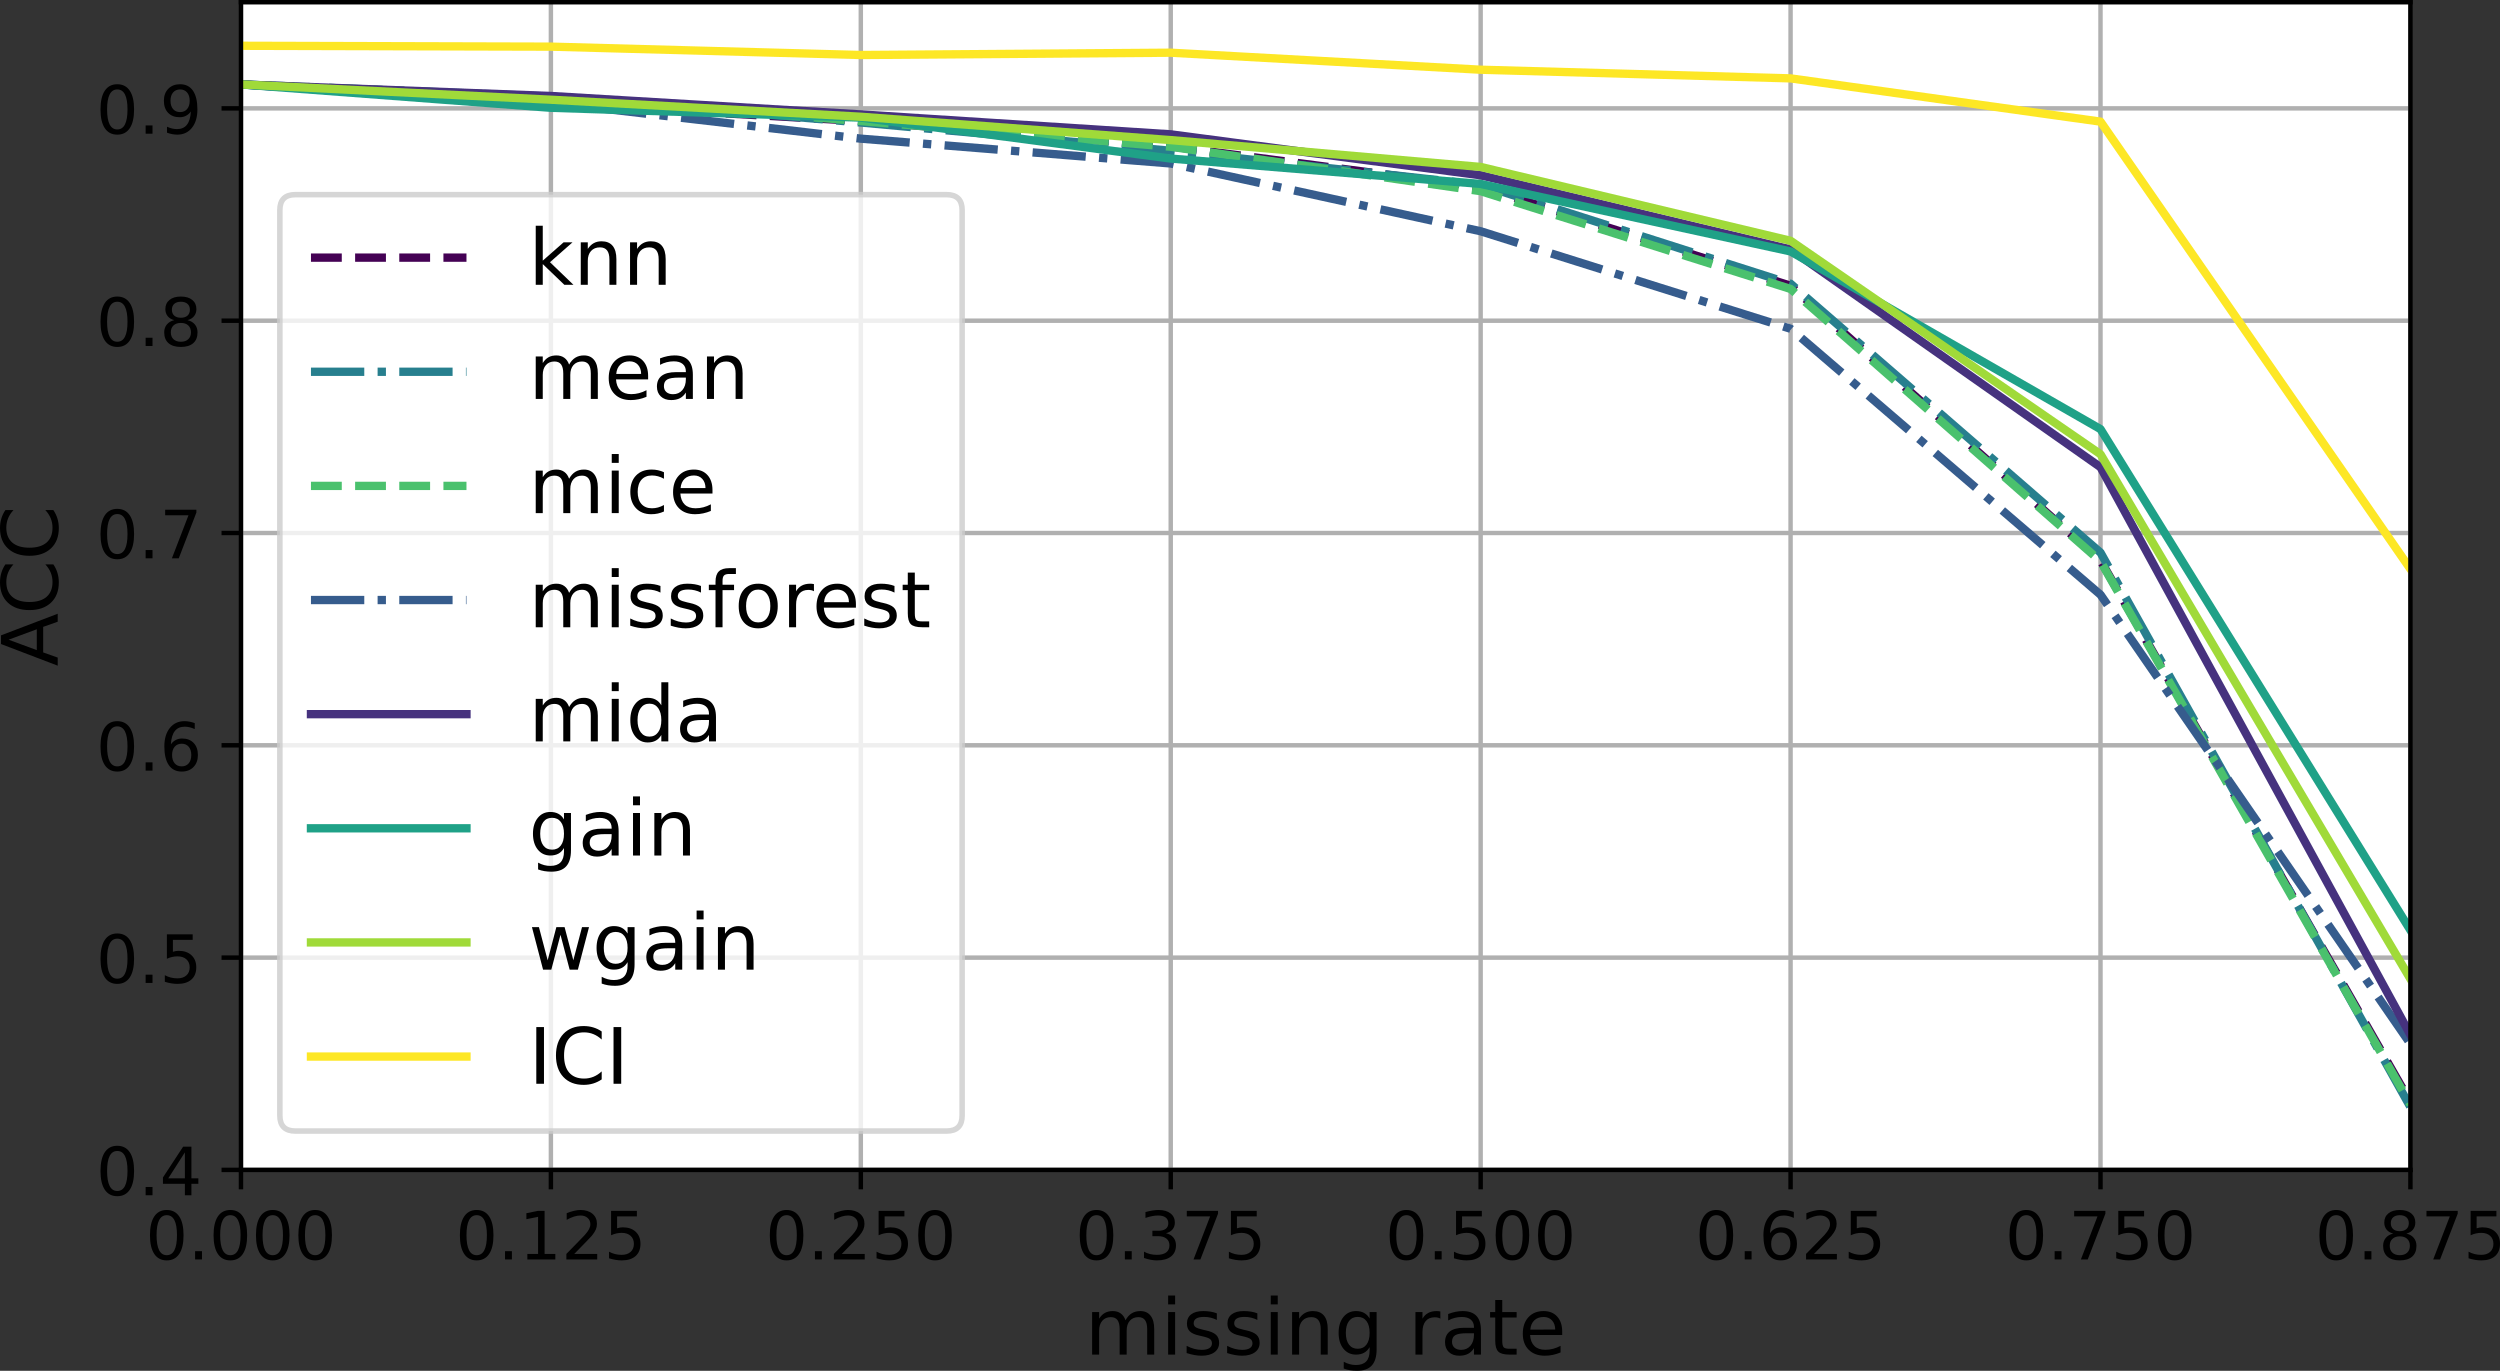 <?xml version="1.0" encoding="UTF-8" standalone="no"?>
<!-- Created with matplotlib (https://matplotlib.org/) -->

<svg
   height="246.803pt"
   version="1.1"
   viewBox="0 0 450.115 246.803"
   width="450.115pt"
   id="svg577"
   sodipodi:docname="acc_seq.svg"
   inkscape:version="1.1.1 (3bf5ae0d25, 2021-09-20)"
   xmlns:inkscape="http://www.inkscape.org/namespaces/inkscape"
   xmlns:sodipodi="http://sodipodi.sourceforge.net/DTD/sodipodi-0.dtd"
   xmlns:xlink="http://www.w3.org/1999/xlink"
   xmlns="http://www.w3.org/2000/svg"
   xmlns:svg="http://www.w3.org/2000/svg">
  <rect x="0" y="0" width="450.115" height="246.803" fill="#333333" stroke="none"/>
  <sodipodi:namedview
     id="namedview579"
     pagecolor="#ffffff"
     bordercolor="#666666"
     borderopacity="1.0"
     inkscape:pageshadow="2"
     inkscape:pageopacity="0.0"
     inkscape:pagecheckerboard="0"
     inkscape:document-units="pt"
     showgrid="false"
     fit-margin-top="0"
     fit-margin-left="0"
     fit-margin-right="0"
     fit-margin-bottom="0"
     inkscape:zoom="1.5744048"
     inkscape:cx="310.27599"
     inkscape:cy="146.40454"
     inkscape:window-width="1920"
     inkscape:window-height="1017"
     inkscape:window-x="-8"
     inkscape:window-y="1072"
     inkscape:window-maximized="1"
     inkscape:current-layer="svg577" />
  <defs
     id="defs4">
    <style
       type="text/css"
       id="style2">
*{stroke-linecap:butt;stroke-linejoin:round;}
  </style>
  </defs>
  <g
     id="axes_1"
     transform="translate(-19.614,-34.16)">
    <g
       id="patch_2">
      <path
         d="M 63,244.8 H 453.6 V 34.56 H 63 Z"
         style="fill:#ffffff"
         id="path9" />
    </g>
    <g
       id="matplotlib.axis_1">
      <g
         id="xtick_1">
        <g
           id="line2d_1">
          <path
             clip-path="url(#pc5d9f5c0a5)"
             d="M 63,244.8 V 34.56"
             style="fill:none;stroke:#b0b0b0;stroke-width:0.8;stroke-linecap:square"
             id="path12" />
        </g>
        <g
           id="line2d_2">
          <defs
             id="defs16">
            <path
               d="M 0,0 V 3.5"
               id="m2e7cdba556"
               style="stroke:#000000;stroke-width:0.8" />
          </defs>
          <g
             id="g20">
            <use
               style="stroke:#000000;stroke-width:0.8"
               x="63"
               xlink:href="#m2e7cdba556"
               y="244.8"
               id="use18"
               width="100%"
               height="100%" />
          </g>
        </g>
        <g
           id="text_1">
          <!-- 0.000 -->
          <defs
             id="defs25">
            <path
               d="m 31.781,66.406 q -7.609,0 -11.453,-7.5 Q 16.5,51.422 16.5,36.375 q 0,-14.984 3.828,-22.484 3.844,-7.5 11.453,-7.5 7.672,0 11.5,7.5 3.844,7.5 3.844,22.484 0,15.047 -3.844,22.531 -3.828,7.5 -11.5,7.5 z m 0,7.812 q 12.266,0 18.734,-9.703 6.469,-9.688 6.469,-28.141 0,-18.406 -6.469,-28.109 -6.469,-9.688 -18.734,-9.688 -12.25,0 -18.719,9.688 Q 6.594,17.969 6.594,36.375 q 0,18.453 6.469,28.141 6.469,9.703 18.719,9.703 z"
               id="DejaVuSans-48" />
            <path
               d="M 10.688,12.406 H 21 V 0 H 10.688 Z"
               id="DejaVuSans-46" />
          </defs>
          <g
             transform="matrix(0.12,0,0,-0.12,45.823,260.918)"
             id="g37">
            <use
               xlink:href="#DejaVuSans-48"
               id="use27"
               x="0"
               y="0"
               width="100%"
               height="100%" />
            <use
               x="63.623"
               xlink:href="#DejaVuSans-46"
               id="use29"
               y="0"
               width="100%"
               height="100%" />
            <use
               x="95.41"
               xlink:href="#DejaVuSans-48"
               id="use31"
               y="0"
               width="100%"
               height="100%" />
            <use
               x="159.033"
               xlink:href="#DejaVuSans-48"
               id="use33"
               y="0"
               width="100%"
               height="100%" />
            <use
               x="222.656"
               xlink:href="#DejaVuSans-48"
               id="use35"
               y="0"
               width="100%"
               height="100%" />
          </g>
        </g>
      </g>
      <g
         id="xtick_2">
        <g
           id="line2d_3">
          <path
             clip-path="url(#pc5d9f5c0a5)"
             d="M 118.8,244.8 V 34.56"
             style="fill:none;stroke:#b0b0b0;stroke-width:0.8;stroke-linecap:square"
             id="path41" />
        </g>
        <g
           id="line2d_4">
          <g
             id="g46">
            <use
               style="stroke:#000000;stroke-width:0.8"
               x="118.8"
               xlink:href="#m2e7cdba556"
               y="244.8"
               id="use44"
               width="100%"
               height="100%" />
          </g>
        </g>
        <g
           id="text_2">
          <!-- 0.125 -->
          <defs
             id="defs52">
            <path
               d="m 12.406,8.297 h 16.109 v 55.625 L 10.984,60.406 v 8.984 l 17.438,3.516 H 38.281 V 8.297 H 54.391 V 0 H 12.406 Z"
               id="DejaVuSans-49" />
            <path
               d="M 19.188,8.297 H 53.609 V 0 H 7.328 v 8.297 q 5.609,5.812 15.297,15.594 9.703,9.797 12.188,12.641 4.734,5.312 6.609,9 1.891,3.688 1.891,7.25 0,5.812 -4.078,9.469 -4.078,3.672 -10.625,3.672 -4.641,0 -9.797,-1.609 -5.141,-1.609 -11,-4.891 v 9.969 Q 13.766,71.781 18.938,73 q 5.188,1.219 9.484,1.219 11.328,0 18.062,-5.672 6.734,-5.656 6.734,-15.125 0,-4.5 -1.688,-8.531 Q 49.859,40.875 45.406,35.406 44.188,33.984 37.641,27.219 31.109,20.453 19.188,8.297 Z"
               id="DejaVuSans-50" />
            <path
               d="m 10.797,72.906 h 38.719 v -8.312 h -29.688 V 46.734 q 2.141,0.734 4.281,1.094 2.156,0.359 4.312,0.359 Q 40.625,48.188 47.75,41.5 54.891,34.812 54.891,23.391 54.891,11.625 47.562,5.094 40.234,-1.422 26.906,-1.422 q -4.594,0 -9.359,0.781 -4.75,0.781 -9.828,2.344 V 11.625 q 4.391,-2.391 9.078,-3.562 4.688,-1.172 9.906,-1.172 8.453,0 13.375,4.438 4.938,4.438 4.938,12.062 0,7.609 -4.938,12.047 -4.922,4.453 -13.375,4.453 -3.953,0 -7.891,-0.875 -3.922,-0.875 -8.016,-2.734 z"
               id="DejaVuSans-53" />
          </defs>
          <g
             transform="matrix(0.12,0,0,-0.12,101.623,260.918)"
             id="g64">
            <use
               xlink:href="#DejaVuSans-48"
               id="use54"
               x="0"
               y="0"
               width="100%"
               height="100%" />
            <use
               x="63.623"
               xlink:href="#DejaVuSans-46"
               id="use56"
               y="0"
               width="100%"
               height="100%" />
            <use
               x="95.41"
               xlink:href="#DejaVuSans-49"
               id="use58"
               y="0"
               width="100%"
               height="100%" />
            <use
               x="159.033"
               xlink:href="#DejaVuSans-50"
               id="use60"
               y="0"
               width="100%"
               height="100%" />
            <use
               x="222.656"
               xlink:href="#DejaVuSans-53"
               id="use62"
               y="0"
               width="100%"
               height="100%" />
          </g>
        </g>
      </g>
      <g
         id="xtick_3">
        <g
           id="line2d_5">
          <path
             clip-path="url(#pc5d9f5c0a5)"
             d="M 174.6,244.8 V 34.56"
             style="fill:none;stroke:#b0b0b0;stroke-width:0.8;stroke-linecap:square"
             id="path68" />
        </g>
        <g
           id="line2d_6">
          <g
             id="g73">
            <use
               style="stroke:#000000;stroke-width:0.8"
               x="174.6"
               xlink:href="#m2e7cdba556"
               y="244.8"
               id="use71"
               width="100%"
               height="100%" />
          </g>
        </g>
        <g
           id="text_3">
          <!-- 0.250 -->
          <g
             transform="matrix(0.12,0,0,-0.12,157.423,260.918)"
             id="g86">
            <use
               xlink:href="#DejaVuSans-48"
               id="use76"
               x="0"
               y="0"
               width="100%"
               height="100%" />
            <use
               x="63.623"
               xlink:href="#DejaVuSans-46"
               id="use78"
               y="0"
               width="100%"
               height="100%" />
            <use
               x="95.41"
               xlink:href="#DejaVuSans-50"
               id="use80"
               y="0"
               width="100%"
               height="100%" />
            <use
               x="159.033"
               xlink:href="#DejaVuSans-53"
               id="use82"
               y="0"
               width="100%"
               height="100%" />
            <use
               x="222.656"
               xlink:href="#DejaVuSans-48"
               id="use84"
               y="0"
               width="100%"
               height="100%" />
          </g>
        </g>
      </g>
      <g
         id="xtick_4">
        <g
           id="line2d_7">
          <path
             clip-path="url(#pc5d9f5c0a5)"
             d="M 230.4,244.8 V 34.56"
             style="fill:none;stroke:#b0b0b0;stroke-width:0.8;stroke-linecap:square"
             id="path90" />
        </g>
        <g
           id="line2d_8">
          <g
             id="g95">
            <use
               style="stroke:#000000;stroke-width:0.8"
               x="230.4"
               xlink:href="#m2e7cdba556"
               y="244.8"
               id="use93"
               width="100%"
               height="100%" />
          </g>
        </g>
        <g
           id="text_4">
          <!-- 0.375 -->
          <defs
             id="defs100">
            <path
               d="M 40.578,39.312 Q 47.656,37.797 51.625,33 q 3.984,-4.781 3.984,-11.812 0,-10.781 -7.422,-16.703 -7.422,-5.906 -21.094,-5.906 -4.578,0 -9.438,0.906 -4.859,0.906 -10.031,2.719 v 9.516 q 4.094,-2.391 8.969,-3.609 4.891,-1.219 10.219,-1.219 9.266,0 14.125,3.656 4.859,3.656 4.859,10.641 0,6.453 -4.516,10.078 -4.516,3.641 -12.562,3.641 h -8.5 v 8.109 h 8.891 q 7.266,0 11.125,2.906 3.859,2.906 3.859,8.375 0,5.609 -3.984,8.609 -3.969,3.016 -11.391,3.016 -4.062,0 -8.703,-0.891 Q 15.375,64.156 9.812,62.312 v 8.781 q 5.625,1.562 10.531,2.344 4.906,0.781 9.25,0.781 11.234,0 17.766,-5.109 6.547,-5.094 6.547,-13.781 0,-6.062 -3.469,-10.234 -3.469,-4.172 -9.859,-5.781 z"
               id="DejaVuSans-51" />
            <path
               d="m 8.203,72.906 h 46.875 V 68.703 L 28.609,0 H 18.312 L 43.219,64.594 H 8.203 Z"
               id="DejaVuSans-55" />
          </defs>
          <g
             transform="matrix(0.12,0,0,-0.12,213.223,260.918)"
             id="g112">
            <use
               xlink:href="#DejaVuSans-48"
               id="use102"
               x="0"
               y="0"
               width="100%"
               height="100%" />
            <use
               x="63.623"
               xlink:href="#DejaVuSans-46"
               id="use104"
               y="0"
               width="100%"
               height="100%" />
            <use
               x="95.41"
               xlink:href="#DejaVuSans-51"
               id="use106"
               y="0"
               width="100%"
               height="100%" />
            <use
               x="159.033"
               xlink:href="#DejaVuSans-55"
               id="use108"
               y="0"
               width="100%"
               height="100%" />
            <use
               x="222.656"
               xlink:href="#DejaVuSans-53"
               id="use110"
               y="0"
               width="100%"
               height="100%" />
          </g>
        </g>
      </g>
      <g
         id="xtick_5">
        <g
           id="line2d_9">
          <path
             clip-path="url(#pc5d9f5c0a5)"
             d="M 286.2,244.8 V 34.56"
             style="fill:none;stroke:#b0b0b0;stroke-width:0.8;stroke-linecap:square"
             id="path116" />
        </g>
        <g
           id="line2d_10">
          <g
             id="g121">
            <use
               style="stroke:#000000;stroke-width:0.8"
               x="286.2"
               xlink:href="#m2e7cdba556"
               y="244.8"
               id="use119"
               width="100%"
               height="100%" />
          </g>
        </g>
        <g
           id="text_5">
          <!-- 0.500 -->
          <g
             transform="matrix(0.12,0,0,-0.12,269.023,260.918)"
             id="g134">
            <use
               xlink:href="#DejaVuSans-48"
               id="use124"
               x="0"
               y="0"
               width="100%"
               height="100%" />
            <use
               x="63.623"
               xlink:href="#DejaVuSans-46"
               id="use126"
               y="0"
               width="100%"
               height="100%" />
            <use
               x="95.41"
               xlink:href="#DejaVuSans-53"
               id="use128"
               y="0"
               width="100%"
               height="100%" />
            <use
               x="159.033"
               xlink:href="#DejaVuSans-48"
               id="use130"
               y="0"
               width="100%"
               height="100%" />
            <use
               x="222.656"
               xlink:href="#DejaVuSans-48"
               id="use132"
               y="0"
               width="100%"
               height="100%" />
          </g>
        </g>
      </g>
      <g
         id="xtick_6">
        <g
           id="line2d_11">
          <path
             clip-path="url(#pc5d9f5c0a5)"
             d="M 342,244.8 V 34.56"
             style="fill:none;stroke:#b0b0b0;stroke-width:0.8;stroke-linecap:square"
             id="path138" />
        </g>
        <g
           id="line2d_12">
          <g
             id="g143">
            <use
               style="stroke:#000000;stroke-width:0.8"
               x="342"
               xlink:href="#m2e7cdba556"
               y="244.8"
               id="use141"
               width="100%"
               height="100%" />
          </g>
        </g>
        <g
           id="text_6">
          <!-- 0.625 -->
          <defs
             id="defs147">
            <path
               d="m 33.016,40.375 q -6.641,0 -10.531,-4.547 -3.875,-4.531 -3.875,-12.438 0,-7.859 3.875,-12.438 3.891,-4.562 10.531,-4.562 6.641,0 10.516,4.562 3.875,4.578 3.875,12.438 0,7.906 -3.875,12.438 Q 39.656,40.375 33.016,40.375 Z M 52.594,71.297 V 62.312 q -3.719,1.75 -7.5,2.672 -3.781,0.938 -7.5,0.938 -9.766,0 -14.922,-6.594 -5.141,-6.594 -5.875,-19.922 2.875,4.25 7.219,6.516 4.359,2.266 9.578,2.266 10.984,0 17.359,-6.672 6.375,-6.656 6.375,-18.125 0,-11.234 -6.641,-18.031 -6.641,-6.781 -17.672,-6.781 -12.656,0 -19.344,9.688 -6.688,9.703 -6.688,28.109 0,17.281 8.203,27.562 8.203,10.281 22.016,10.281 3.719,0 7.5,-0.734 3.781,-0.734 7.891,-2.188 z"
               id="DejaVuSans-54" />
          </defs>
          <g
             transform="matrix(0.12,0,0,-0.12,324.823,260.918)"
             id="g159">
            <use
               xlink:href="#DejaVuSans-48"
               id="use149"
               x="0"
               y="0"
               width="100%"
               height="100%" />
            <use
               x="63.623"
               xlink:href="#DejaVuSans-46"
               id="use151"
               y="0"
               width="100%"
               height="100%" />
            <use
               x="95.41"
               xlink:href="#DejaVuSans-54"
               id="use153"
               y="0"
               width="100%"
               height="100%" />
            <use
               x="159.033"
               xlink:href="#DejaVuSans-50"
               id="use155"
               y="0"
               width="100%"
               height="100%" />
            <use
               x="222.656"
               xlink:href="#DejaVuSans-53"
               id="use157"
               y="0"
               width="100%"
               height="100%" />
          </g>
        </g>
      </g>
      <g
         id="xtick_7">
        <g
           id="line2d_13">
          <path
             clip-path="url(#pc5d9f5c0a5)"
             d="M 397.8,244.8 V 34.56"
             style="fill:none;stroke:#b0b0b0;stroke-width:0.8;stroke-linecap:square"
             id="path163" />
        </g>
        <g
           id="line2d_14">
          <g
             id="g168">
            <use
               style="stroke:#000000;stroke-width:0.8"
               x="397.8"
               xlink:href="#m2e7cdba556"
               y="244.8"
               id="use166"
               width="100%"
               height="100%" />
          </g>
        </g>
        <g
           id="text_7">
          <!-- 0.750 -->
          <g
             transform="matrix(0.12,0,0,-0.12,380.623,260.918)"
             id="g181">
            <use
               xlink:href="#DejaVuSans-48"
               id="use171"
               x="0"
               y="0"
               width="100%"
               height="100%" />
            <use
               x="63.623"
               xlink:href="#DejaVuSans-46"
               id="use173"
               y="0"
               width="100%"
               height="100%" />
            <use
               x="95.41"
               xlink:href="#DejaVuSans-55"
               id="use175"
               y="0"
               width="100%"
               height="100%" />
            <use
               x="159.033"
               xlink:href="#DejaVuSans-53"
               id="use177"
               y="0"
               width="100%"
               height="100%" />
            <use
               x="222.656"
               xlink:href="#DejaVuSans-48"
               id="use179"
               y="0"
               width="100%"
               height="100%" />
          </g>
        </g>
      </g>
      <g
         id="xtick_8">
        <g
           id="line2d_15">
          <path
             clip-path="url(#pc5d9f5c0a5)"
             d="M 453.6,244.8 V 34.56"
             style="fill:none;stroke:#b0b0b0;stroke-width:0.8;stroke-linecap:square"
             id="path185" />
        </g>
        <g
           id="line2d_16">
          <g
             id="g190">
            <use
               style="stroke:#000000;stroke-width:0.8"
               x="453.6"
               xlink:href="#m2e7cdba556"
               y="244.8"
               id="use188"
               width="100%"
               height="100%" />
          </g>
        </g>
        <g
           id="text_8">
          <!-- 0.875 -->
          <defs
             id="defs194">
            <path
               d="m 31.781,34.625 q -7.031,0 -11.062,-3.766 -4.016,-3.766 -4.016,-10.344 0,-6.594 4.016,-10.359 4.031,-3.766 11.062,-3.766 7.031,0 11.078,3.781 4.062,3.797 4.062,10.344 0,6.578 -4.031,10.344 Q 38.875,34.625 31.781,34.625 Z m -9.859,4.188 Q 15.578,40.375 12.031,44.719 8.5,49.078 8.5,55.328 q 0,8.734 6.219,13.812 6.234,5.078 17.062,5.078 10.891,0 17.094,-5.078 6.203,-5.078 6.203,-13.812 0,-6.25 -3.547,-10.609 Q 48,40.375 41.703,38.812 q 7.125,-1.656 11.094,-6.5 3.984,-4.828 3.984,-11.797 0,-10.609 -6.469,-16.281 -6.469,-5.656 -18.531,-5.656 -12.047,0 -18.531,5.656 -6.469,5.672 -6.469,16.281 0,6.969 4,11.797 4.016,4.844 11.141,6.5 z M 18.312,54.391 q 0,-5.656 3.531,-8.828 3.547,-3.172 9.938,-3.172 6.359,0 9.938,3.172 3.594,3.172 3.594,8.828 0,5.672 -3.594,8.844 -3.578,3.172 -9.938,3.172 -6.391,0 -9.938,-3.172 Q 18.312,60.062 18.312,54.391 Z"
               id="DejaVuSans-56" />
          </defs>
          <g
             transform="matrix(0.12,0,0,-0.12,436.423,260.918)"
             id="g206">
            <use
               xlink:href="#DejaVuSans-48"
               id="use196"
               x="0"
               y="0"
               width="100%"
               height="100%" />
            <use
               x="63.623"
               xlink:href="#DejaVuSans-46"
               id="use198"
               y="0"
               width="100%"
               height="100%" />
            <use
               x="95.41"
               xlink:href="#DejaVuSans-56"
               id="use200"
               y="0"
               width="100%"
               height="100%" />
            <use
               x="159.033"
               xlink:href="#DejaVuSans-55"
               id="use202"
               y="0"
               width="100%"
               height="100%" />
            <use
               x="222.656"
               xlink:href="#DejaVuSans-53"
               id="use204"
               y="0"
               width="100%"
               height="100%" />
          </g>
        </g>
      </g>
      <g
         id="text_9">
        <!-- missing rate -->
        <defs
           id="defs220">
          <path
             d="M 52,44.188 Q 55.375,50.25 60.062,53.125 64.75,56 71.094,56 q 8.547,0 13.188,-5.984 4.641,-5.969 4.641,-17 V 0 h -9.031 v 32.719 q 0,7.859 -2.797,11.656 -2.781,3.812 -8.484,3.812 -6.984,0 -11.047,-4.641 -4.047,-4.625 -4.047,-12.641 V 0 h -9.031 v 32.719 q 0,7.906 -2.781,11.688 -2.781,3.781 -8.594,3.781 -6.891,0 -10.953,-4.656 -4.047,-4.656 -4.047,-12.625 V 0 h -9.031 v 54.688 h 9.031 v -8.5 q 3.078,5.031 7.375,7.422 Q 29.781,56 35.688,56 41.656,56 45.828,52.969 50,49.953 52,44.188 Z"
             id="DejaVuSans-109" />
          <path
             d="M 9.422,54.688 H 18.406 V 0 H 9.422 Z m 0,21.297 H 18.406 V 64.594 H 9.422 Z"
             id="DejaVuSans-105" />
          <path
             d="m 44.281,53.078 v -8.5 Q 40.484,46.531 36.375,47.5 q -4.094,0.984 -8.5,0.984 -6.688,0 -10.031,-2.047 Q 14.5,44.391 14.5,40.281 q 0,-3.125 2.391,-4.906 2.391,-1.781 9.625,-3.391 l 3.078,-0.688 Q 39.156,29.25 43.188,25.516 47.219,21.781 47.219,15.094 q 0,-7.625 -6.031,-12.078 -6.031,-4.438 -16.578,-4.438 -4.391,0 -9.156,0.859 Q 10.688,0.297 5.422,2 v 9.281 q 4.984,-2.594 9.812,-3.891 4.828,-1.281 9.578,-1.281 6.344,0 9.75,2.172 3.422,2.172 3.422,6.125 0,3.656 -2.469,5.609 -2.453,1.953 -10.812,3.766 l -3.125,0.734 q -8.344,1.75 -12.062,5.391 -3.703,3.641 -3.703,9.984 0,7.719 5.469,11.906 Q 16.75,56 26.812,56 q 4.969,0 9.359,-0.734 4.406,-0.719 8.109,-2.188 z"
             id="DejaVuSans-115" />
          <path
             d="M 54.891,33.016 V 0 H 45.906 v 32.719 q 0,7.766 -3.031,11.609 -3.031,3.859 -9.078,3.859 -7.281,0 -11.484,-4.641 -4.203,-4.625 -4.203,-12.641 V 0 h -9.031 v 54.688 h 9.031 v -8.5 q 3.234,4.938 7.594,7.375 4.375,2.438 10.094,2.438 9.422,0 14.25,-5.828 4.844,-5.828 4.844,-17.156 z"
             id="DejaVuSans-110" />
          <path
             d="m 45.406,27.984 q 0,9.766 -4.031,15.125 -4.016,5.375 -11.297,5.375 -7.219,0 -11.25,-5.375 -4.031,-5.359 -4.031,-15.125 0,-9.719 4.031,-15.094 4.031,-5.375 11.25,-5.375 7.281,0 11.297,5.375 4.031,5.375 4.031,15.094 z M 54.391,6.781 q 0,-13.953 -6.203,-20.766 -6.188,-6.812 -18.984,-6.812 -4.734,0 -8.938,0.703 -4.203,0.703 -8.156,2.172 V -9.188 q 3.953,-2.141 7.812,-3.156 3.859,-1.031 7.859,-1.031 8.844,0 13.234,4.609 4.391,4.609 4.391,13.938 V 9.625 Q 42.625,4.781 38.281,2.391 33.938,0 27.875,0 17.828,0 11.672,7.656 q -6.156,7.672 -6.156,20.328 0,12.688 6.156,20.344 Q 17.828,56 27.875,56 q 6.062,0 10.406,-2.391 4.344,-2.391 7.125,-7.219 V 54.688 h 8.984 z"
             id="DejaVuSans-103" />
          <path
             id="DejaVuSans-32"
             d="" />
          <path
             d="m 41.109,46.297 q -1.516,0.875 -3.297,1.281 Q 36.031,48 33.891,48 26.266,48 22.188,43.047 18.109,38.094 18.109,28.812 V 0 h -9.031 v 54.688 h 9.031 v -8.5 q 2.844,4.984 7.375,7.391 Q 30.031,56 36.531,56 q 0.922,0 2.047,-0.125 1.125,-0.109 2.484,-0.359 z"
             id="DejaVuSans-114" />
          <path
             d="m 34.281,27.484 q -10.891,0 -15.094,-2.484 -4.203,-2.484 -4.203,-8.5 0,-4.781 3.156,-7.594 3.156,-2.797 8.562,-2.797 7.484,0 12,5.297 4.516,5.297 4.516,14.078 v 2 z m 17.922,3.719 V 0 H 43.219 v 8.297 q -3.078,-4.969 -7.672,-7.344 -4.594,-2.375 -11.234,-2.375 -8.391,0 -13.359,4.719 Q 6,8.016 6,15.922 q 0,9.219 6.172,13.906 6.188,4.688 18.438,4.688 H 43.219 v 0.891 q 0,6.203 -4.078,9.594 -4.078,3.391 -11.453,3.391 -4.688,0 -9.141,-1.125 -4.438,-1.125 -8.531,-3.375 v 8.312 q 4.922,1.906 9.562,2.844 Q 24.219,56 28.609,56 q 11.875,0 17.734,-6.156 5.859,-6.141 5.859,-18.641 z"
             id="DejaVuSans-97" />
          <path
             d="M 18.312,70.219 V 54.688 h 18.5 v -6.984 h -18.5 v -29.688 q 0,-6.688 1.828,-8.594 1.828,-1.906 7.453,-1.906 H 36.812 V 0 H 27.594 Q 17.188,0 13.234,3.875 9.281,7.766 9.281,18.016 v 29.688 H 2.688 V 54.688 h 6.594 v 15.531 z"
             id="DejaVuSans-116" />
          <path
             d="m 56.203,29.594 v -4.391 h -41.312 q 0.594,-9.281 5.594,-14.141 5,-4.859 13.938,-4.859 5.172,0 10.031,1.266 4.859,1.266 9.656,3.812 v -8.5 q -4.844,-2.047 -9.922,-3.125 -5.078,-1.078 -10.297,-1.078 -13.094,0 -20.734,7.609 -7.641,7.625 -7.641,20.625 0,13.422 7.25,21.297 Q 20.016,56 32.328,56 q 11.031,0 17.453,-7.109 6.422,-7.094 6.422,-19.297 z m -8.984,2.641 q -0.094,7.359 -4.125,11.75 -4.031,4.406 -10.672,4.406 -7.516,0 -12.031,-4.25 -4.516,-4.25 -5.203,-11.969 z"
             id="DejaVuSans-101" />
        </defs>
        <g
           transform="matrix(0.14,0,0,-0.14,214.975,278.052)"
           id="g246">
          <use
             xlink:href="#DejaVuSans-109"
             id="use222"
             x="0"
             y="0"
             width="100%"
             height="100%" />
          <use
             x="97.412"
             xlink:href="#DejaVuSans-105"
             id="use224"
             y="0"
             width="100%"
             height="100%" />
          <use
             x="125.195"
             xlink:href="#DejaVuSans-115"
             id="use226"
             y="0"
             width="100%"
             height="100%" />
          <use
             x="177.295"
             xlink:href="#DejaVuSans-115"
             id="use228"
             y="0"
             width="100%"
             height="100%" />
          <use
             x="229.395"
             xlink:href="#DejaVuSans-105"
             id="use230"
             y="0"
             width="100%"
             height="100%" />
          <use
             x="257.178"
             xlink:href="#DejaVuSans-110"
             id="use232"
             y="0"
             width="100%"
             height="100%" />
          <use
             x="320.557"
             xlink:href="#DejaVuSans-103"
             id="use234"
             y="0"
             width="100%"
             height="100%" />
          <use
             x="384.033"
             xlink:href="#DejaVuSans-32"
             id="use236"
             y="0"
             width="100%"
             height="100%" />
          <use
             x="415.82"
             xlink:href="#DejaVuSans-114"
             id="use238"
             y="0"
             width="100%"
             height="100%" />
          <use
             x="456.934"
             xlink:href="#DejaVuSans-97"
             id="use240"
             y="0"
             width="100%"
             height="100%" />
          <use
             x="518.213"
             xlink:href="#DejaVuSans-116"
             id="use242"
             y="0"
             width="100%"
             height="100%" />
          <use
             x="557.422"
             xlink:href="#DejaVuSans-101"
             id="use244"
             y="0"
             width="100%"
             height="100%" />
        </g>
      </g>
    </g>
    <g
       id="matplotlib.axis_2">
      <g
         id="ytick_1">
        <g
           id="line2d_17">
          <path
             clip-path="url(#pc5d9f5c0a5)"
             d="M 63,244.8 H 453.6"
             style="fill:none;stroke:#b0b0b0;stroke-width:0.8;stroke-linecap:square"
             id="path250" />
        </g>
        <g
           id="line2d_18">
          <defs
             id="defs254">
            <path
               d="M 0,0 H -3.5"
               id="mef09ced19e"
               style="stroke:#000000;stroke-width:0.8" />
          </defs>
          <g
             id="g258">
            <use
               style="stroke:#000000;stroke-width:0.8"
               x="63"
               xlink:href="#mef09ced19e"
               y="244.8"
               id="use256"
               width="100%"
               height="100%" />
          </g>
        </g>
        <g
           id="text_10">
          <!-- 0.4 -->
          <defs
             id="defs262">
            <path
               d="M 37.797,64.312 12.891,25.391 h 24.906 z m -2.594,8.594 h 12.406 V 25.391 h 10.406 V 17.188 H 47.609 V 0 h -9.812 V 17.188 H 4.891 v 9.516 z"
               id="DejaVuSans-52" />
          </defs>
          <g
             transform="matrix(0.12,0,0,-0.12,36.916,249.359)"
             id="g270">
            <use
               xlink:href="#DejaVuSans-48"
               id="use264"
               x="0"
               y="0"
               width="100%"
               height="100%" />
            <use
               x="63.623"
               xlink:href="#DejaVuSans-46"
               id="use266"
               y="0"
               width="100%"
               height="100%" />
            <use
               x="95.41"
               xlink:href="#DejaVuSans-52"
               id="use268"
               y="0"
               width="100%"
               height="100%" />
          </g>
        </g>
      </g>
      <g
         id="ytick_2">
        <g
           id="line2d_19">
          <path
             clip-path="url(#pc5d9f5c0a5)"
             d="M 63,206.575 H 453.6"
             style="fill:none;stroke:#b0b0b0;stroke-width:0.8;stroke-linecap:square"
             id="path274" />
        </g>
        <g
           id="line2d_20">
          <g
             id="g279">
            <use
               style="stroke:#000000;stroke-width:0.8"
               x="63"
               xlink:href="#mef09ced19e"
               y="206.575"
               id="use277"
               width="100%"
               height="100%" />
          </g>
        </g>
        <g
           id="text_11">
          <!-- 0.5 -->
          <g
             transform="matrix(0.12,0,0,-0.12,36.916,211.134)"
             id="g288">
            <use
               xlink:href="#DejaVuSans-48"
               id="use282"
               x="0"
               y="0"
               width="100%"
               height="100%" />
            <use
               x="63.623"
               xlink:href="#DejaVuSans-46"
               id="use284"
               y="0"
               width="100%"
               height="100%" />
            <use
               x="95.41"
               xlink:href="#DejaVuSans-53"
               id="use286"
               y="0"
               width="100%"
               height="100%" />
          </g>
        </g>
      </g>
      <g
         id="ytick_3">
        <g
           id="line2d_21">
          <path
             clip-path="url(#pc5d9f5c0a5)"
             d="M 63,168.349 H 453.6"
             style="fill:none;stroke:#b0b0b0;stroke-width:0.8;stroke-linecap:square"
             id="path292" />
        </g>
        <g
           id="line2d_22">
          <g
             id="g297">
            <use
               style="stroke:#000000;stroke-width:0.8"
               x="63"
               xlink:href="#mef09ced19e"
               y="168.349"
               id="use295"
               width="100%"
               height="100%" />
          </g>
        </g>
        <g
           id="text_12">
          <!-- 0.6 -->
          <g
             transform="matrix(0.12,0,0,-0.12,36.916,172.908)"
             id="g306">
            <use
               xlink:href="#DejaVuSans-48"
               id="use300"
               x="0"
               y="0"
               width="100%"
               height="100%" />
            <use
               x="63.623"
               xlink:href="#DejaVuSans-46"
               id="use302"
               y="0"
               width="100%"
               height="100%" />
            <use
               x="95.41"
               xlink:href="#DejaVuSans-54"
               id="use304"
               y="0"
               width="100%"
               height="100%" />
          </g>
        </g>
      </g>
      <g
         id="ytick_4">
        <g
           id="line2d_23">
          <path
             clip-path="url(#pc5d9f5c0a5)"
             d="M 63,130.124 H 453.6"
             style="fill:none;stroke:#b0b0b0;stroke-width:0.8;stroke-linecap:square"
             id="path310" />
        </g>
        <g
           id="line2d_24">
          <g
             id="g315">
            <use
               style="stroke:#000000;stroke-width:0.8"
               x="63"
               xlink:href="#mef09ced19e"
               y="130.124"
               id="use313"
               width="100%"
               height="100%" />
          </g>
        </g>
        <g
           id="text_13">
          <!-- 0.7 -->
          <g
             transform="matrix(0.12,0,0,-0.12,36.916,134.683)"
             id="g324">
            <use
               xlink:href="#DejaVuSans-48"
               id="use318"
               x="0"
               y="0"
               width="100%"
               height="100%" />
            <use
               x="63.623"
               xlink:href="#DejaVuSans-46"
               id="use320"
               y="0"
               width="100%"
               height="100%" />
            <use
               x="95.41"
               xlink:href="#DejaVuSans-55"
               id="use322"
               y="0"
               width="100%"
               height="100%" />
          </g>
        </g>
      </g>
      <g
         id="ytick_5">
        <g
           id="line2d_25">
          <path
             clip-path="url(#pc5d9f5c0a5)"
             d="M 63,91.898 H 453.6"
             style="fill:none;stroke:#b0b0b0;stroke-width:0.8;stroke-linecap:square"
             id="path328" />
        </g>
        <g
           id="line2d_26">
          <g
             id="g333">
            <use
               style="stroke:#000000;stroke-width:0.8"
               x="63"
               xlink:href="#mef09ced19e"
               y="91.898"
               id="use331"
               width="100%"
               height="100%" />
          </g>
        </g>
        <g
           id="text_14">
          <!-- 0.8 -->
          <g
             transform="matrix(0.12,0,0,-0.12,36.916,96.457)"
             id="g342">
            <use
               xlink:href="#DejaVuSans-48"
               id="use336"
               x="0"
               y="0"
               width="100%"
               height="100%" />
            <use
               x="63.623"
               xlink:href="#DejaVuSans-46"
               id="use338"
               y="0"
               width="100%"
               height="100%" />
            <use
               x="95.41"
               xlink:href="#DejaVuSans-56"
               id="use340"
               y="0"
               width="100%"
               height="100%" />
          </g>
        </g>
      </g>
      <g
         id="ytick_6">
        <g
           id="line2d_27">
          <path
             clip-path="url(#pc5d9f5c0a5)"
             d="M 63,53.673 H 453.6"
             style="fill:none;stroke:#b0b0b0;stroke-width:0.8;stroke-linecap:square"
             id="path346" />
        </g>
        <g
           id="line2d_28">
          <g
             id="g351">
            <use
               style="stroke:#000000;stroke-width:0.8"
               x="63"
               xlink:href="#mef09ced19e"
               y="53.673"
               id="use349"
               width="100%"
               height="100%" />
          </g>
        </g>
        <g
           id="text_15">
          <!-- 0.9 -->
          <defs
             id="defs355">
            <path
               d="M 10.984,1.516 V 10.5 Q 14.703,8.734 18.5,7.812 q 3.812,-0.922 7.484,-0.922 9.766,0 14.906,6.562 5.156,6.562 5.891,19.953 -2.828,-4.203 -7.188,-6.453 -4.344,-2.25 -9.609,-2.25 -10.938,0 -17.312,6.609 -6.375,6.625 -6.375,18.109 0,11.219 6.641,18 6.641,6.797 17.672,6.797 12.656,0 19.312,-9.703 6.672,-9.688 6.672,-28.141 0,-17.234 -8.188,-27.516 -8.172,-10.281 -21.984,-10.281 -3.719,0 -7.531,0.734 -3.797,0.734 -7.906,2.203 z m 19.625,30.906 q 6.641,0 10.516,4.531 3.891,4.547 3.891,12.469 0,7.859 -3.891,12.422 -3.875,4.562 -10.516,4.562 -6.641,0 -10.516,-4.562 -3.875,-4.562 -3.875,-12.422 0,-7.922 3.875,-12.469 3.875,-4.531 10.516,-4.531 z"
               id="DejaVuSans-57" />
          </defs>
          <g
             transform="matrix(0.12,0,0,-0.12,36.916,58.232)"
             id="g363">
            <use
               xlink:href="#DejaVuSans-48"
               id="use357"
               x="0"
               y="0"
               width="100%"
               height="100%" />
            <use
               x="63.623"
               xlink:href="#DejaVuSans-46"
               id="use359"
               y="0"
               width="100%"
               height="100%" />
            <use
               x="95.41"
               xlink:href="#DejaVuSans-57"
               id="use361"
               y="0"
               width="100%"
               height="100%" />
          </g>
        </g>
      </g>
      <g
         id="text_16">
        <!-- ACC -->
        <defs
           id="defs369">
          <path
             d="M 34.188,63.188 20.797,26.906 h 26.812 z m -5.578,9.719 h 11.188 L 67.578,0 h -10.25 L 50.688,18.703 H 17.828 L 11.188,0 H 0.781 Z"
             id="DejaVuSans-65" />
          <path
             d="M 64.406,67.281 V 56.891 q -4.984,4.641 -10.625,6.922 -5.641,2.297 -11.984,2.297 -12.5,0 -19.141,-7.641 -6.641,-7.641 -6.641,-22.094 0,-14.406 6.641,-22.047 Q 29.297,6.688 41.797,6.688 q 6.344,0 11.984,2.297 5.641,2.297 10.625,6.938 V 5.609 Q 59.234,2.094 53.438,0.328 q -5.781,-1.75 -12.219,-1.75 -16.562,0 -26.094,10.125 Q 5.609,18.844 5.609,36.375 q 0,17.578 9.516,27.703 9.531,10.141 26.094,10.141 6.531,0 12.312,-1.734 5.797,-1.734 10.875,-5.203 z"
             id="DejaVuSans-67" />
        </defs>
        <g
           transform="matrix(0,-0.14,-0.14,0,30.005,154.122)"
           id="g377">
          <use
             xlink:href="#DejaVuSans-65"
             id="use371"
             x="0"
             y="0"
             width="100%"
             height="100%" />
          <use
             x="66.658"
             xlink:href="#DejaVuSans-67"
             id="use373"
             y="0"
             width="100%"
             height="100%" />
          <use
             x="136.482"
             xlink:href="#DejaVuSans-67"
             id="use375"
             y="0"
             width="100%"
             height="100%" />
        </g>
      </g>
    </g>
    <g
       id="line2d_29">
      <path
         clip-path="url(#pc5d9f5c0a5)"
         d="m 63,49.362 55.8,3.428 55.8,3.168 55.8,4.57 55.8,7.271 55.8,17.814 55.8,49.444 55.8,97.537"
         style="fill:none;stroke:#440154;stroke-width:1.5;stroke-dasharray:5.55, 2.4;stroke-dashoffset:0"
         id="path381" />
    </g>
    <g
       id="line2d_30">
      <path
         clip-path="url(#pc5d9f5c0a5)"
         d="m 63,49.362 55.8,2.181 55.8,4.674 55.8,5.09 55.8,6.129 55.8,17.814 55.8,48.405 55.8,99.822"
         style="fill:none;stroke:#277f8e;stroke-width:1.5;stroke-dasharray:9.6, 2.4, 1.5, 2.4;stroke-dashoffset:0"
         id="path384" />
    </g>
    <g
       id="line2d_31">
      <path
         clip-path="url(#pc5d9f5c0a5)"
         d="m 63,49.362 55.8,2.233 55.8,4.363 55.8,4.622 55.8,7.998 55.8,17.607 55.8,49.028 55.8,97.797"
         style="fill:none;stroke:#4ac16d;stroke-width:1.5;stroke-dasharray:5.55, 2.4;stroke-dashoffset:0"
         id="path387" />
    </g>
    <g
       id="line2d_32">
      <path
         clip-path="url(#pc5d9f5c0a5)"
         d="m 63,49.362 55.8,3.272 55.8,6.492 55.8,4.467 55.8,12.205 55.8,17.555 55.8,47.886 55.8,80.866"
         style="fill:none;stroke:#365c8d;stroke-width:1.5;stroke-dasharray:9.6, 2.4, 1.5, 2.4;stroke-dashoffset:0"
         id="path390" />
    </g>
    <g
       id="line2d_33">
      <path
         clip-path="url(#pc5d9f5c0a5)"
         d="m 63,49.362 55.8,2.077 55.8,3.324 55.8,3.584 55.8,7.375 55.8,13.348 55.8,39.212 55.8,102.212"
         style="fill:none;stroke:#46327e;stroke-width:1.5;stroke-linecap:square"
         id="path393" />
    </g>
    <g
       id="line2d_34">
      <path
         clip-path="url(#pc5d9f5c0a5)"
         d="m 63,49.362 55.8,4.207 55.8,1.766 55.8,7.375 55.8,4.57 55.8,12.153 55.8,31.993 55.8,90.214"
         style="fill:none;stroke:#1fa187;stroke-width:1.5;stroke-linecap:square"
         id="path396" />
    </g>
    <g
       id="line2d_35">
      <path
         clip-path="url(#pc5d9f5c0a5)"
         d="m 63,49.362 55.8,2.753 55.8,3.064 55.8,4.207 55.8,4.83 55.8,13.296 55.8,38.433 55.8,94.473"
         style="fill:none;stroke:#a0da39;stroke-width:1.5;stroke-linecap:square"
         id="path399" />
    </g>
    <g
       id="line2d_36">
      <path
         clip-path="url(#pc5d9f5c0a5)"
         d="m 63,42.402 55.8,0.156 55.8,1.506 55.8,-0.416 55.8,3.064 55.8,1.558 55.8,7.79 55.8,80.554"
         style="fill:none;stroke:#fde725;stroke-width:1.5;stroke-linecap:square"
         id="path402" />
    </g>
    <g
       id="patch_3">
      <path
         d="M 63,244.8 V 34.56"
         style="fill:none;stroke:#000000;stroke-width:0.8;stroke-linecap:square;stroke-linejoin:miter"
         id="path405" />
    </g>
    <g
       id="patch_4">
      <path
         d="M 453.6,244.8 V 34.56"
         style="fill:none;stroke:#000000;stroke-width:0.8;stroke-linecap:square;stroke-linejoin:miter"
         id="path408" />
    </g>
    <g
       id="patch_5">
      <path
         d="M 63,244.8 H 453.6"
         style="fill:none;stroke:#000000;stroke-width:0.8;stroke-linecap:square;stroke-linejoin:miter"
         id="path411" />
    </g>
    <g
       id="patch_6">
      <path
         d="M 63,34.56 H 453.6"
         style="fill:none;stroke:#000000;stroke-width:0.8;stroke-linecap:square;stroke-linejoin:miter"
         id="path414" />
    </g>
    <g
       id="legend_1">
      <g
         id="patch_7">
        <path
           d="m 72.8,237.8 h 117.243 q 2.8,0 2.8,-2.8 V 72.005 q 0,-2.8 -2.8,-2.8 H 72.8 q -2.8,0 -2.8,2.8 V 235 q 0,2.8 2.8,2.8 z"
           style="opacity:0.8;fill:#ffffff;stroke:#cccccc;stroke-linejoin:miter"
           id="path417" />
      </g>
      <g
         id="line2d_37">
        <path
           d="m 75.6,80.543 h 28"
           style="fill:none;stroke:#440154;stroke-width:1.5;stroke-dasharray:5.55, 2.4;stroke-dashoffset:0"
           id="path420" />
      </g>
      <g
         id="line2d_38" />
      <g
         id="text_17">
        <!-- knn -->
        <defs
           id="defs425">
          <path
             d="m 9.078,75.984 h 9.031 v -44.875 l 26.812,23.578 h 11.469 l -29,-25.578 L 57.625,0 H 45.906 L 18.109,26.703 V 0 h -9.031 z"
             id="DejaVuSans-107" />
        </defs>
        <g
           transform="matrix(0.14,0,0,-0.14,114.8,85.443)"
           id="g433">
          <use
             xlink:href="#DejaVuSans-107"
             id="use427"
             x="0"
             y="0"
             width="100%"
             height="100%" />
          <use
             x="57.91"
             xlink:href="#DejaVuSans-110"
             id="use429"
             y="0"
             width="100%"
             height="100%" />
          <use
             x="121.289"
             xlink:href="#DejaVuSans-110"
             id="use431"
             y="0"
             width="100%"
             height="100%" />
        </g>
      </g>
      <g
         id="line2d_39">
        <path
           d="m 75.6,101.092 h 28"
           style="fill:none;stroke:#277f8e;stroke-width:1.5;stroke-dasharray:9.6, 2.4, 1.5, 2.4;stroke-dashoffset:0"
           id="path436" />
      </g>
      <g
         id="line2d_40" />
      <g
         id="text_18">
        <!-- mean -->
        <g
           transform="matrix(0.14,0,0,-0.14,114.8,105.992)"
           id="g448">
          <use
             xlink:href="#DejaVuSans-109"
             id="use440"
             x="0"
             y="0"
             width="100%"
             height="100%" />
          <use
             x="97.412"
             xlink:href="#DejaVuSans-101"
             id="use442"
             y="0"
             width="100%"
             height="100%" />
          <use
             x="158.936"
             xlink:href="#DejaVuSans-97"
             id="use444"
             y="0"
             width="100%"
             height="100%" />
          <use
             x="220.215"
             xlink:href="#DejaVuSans-110"
             id="use446"
             y="0"
             width="100%"
             height="100%" />
        </g>
      </g>
      <g
         id="line2d_41">
        <path
           d="m 75.6,121.642 h 28"
           style="fill:none;stroke:#4ac16d;stroke-width:1.5;stroke-dasharray:5.55, 2.4;stroke-dashoffset:0"
           id="path451" />
      </g>
      <g
         id="line2d_42" />
      <g
         id="text_19">
        <!-- mice -->
        <defs
           id="defs456">
          <path
             d="M 48.781,52.594 V 44.188 q -3.812,2.109 -7.641,3.156 -3.828,1.047 -7.734,1.047 -8.75,0 -13.594,-5.547 -4.828,-5.531 -4.828,-15.547 0,-10.016 4.828,-15.562 4.844,-5.531 13.594,-5.531 3.906,0 7.734,1.047 3.828,1.047 7.641,3.156 v -8.312 q -3.766,-1.75 -7.797,-2.625 -4.016,-0.891 -8.562,-0.891 -12.359,0 -19.641,7.766 -7.266,7.766 -7.266,20.953 0,13.375 7.344,21.031 Q 20.219,56 33.016,56 q 4.141,0 8.094,-0.859 3.953,-0.844 7.672,-2.547 z"
             id="DejaVuSans-99" />
        </defs>
        <g
           transform="matrix(0.14,0,0,-0.14,114.8,126.542)"
           id="g466">
          <use
             xlink:href="#DejaVuSans-109"
             id="use458"
             x="0"
             y="0"
             width="100%"
             height="100%" />
          <use
             x="97.412"
             xlink:href="#DejaVuSans-105"
             id="use460"
             y="0"
             width="100%"
             height="100%" />
          <use
             x="125.195"
             xlink:href="#DejaVuSans-99"
             id="use462"
             y="0"
             width="100%"
             height="100%" />
          <use
             x="180.176"
             xlink:href="#DejaVuSans-101"
             id="use464"
             y="0"
             width="100%"
             height="100%" />
        </g>
      </g>
      <g
         id="line2d_43">
        <path
           d="m 75.6,142.191 h 28"
           style="fill:none;stroke:#365c8d;stroke-width:1.5;stroke-dasharray:9.6, 2.4, 1.5, 2.4;stroke-dashoffset:0"
           id="path469" />
      </g>
      <g
         id="line2d_44" />
      <g
         id="text_20">
        <!-- missforest -->
        <defs
           id="defs475">
          <path
             d="M 37.109,75.984 V 68.5 h -8.594 q -4.828,0 -6.719,-1.953 -1.875,-1.953 -1.875,-7.031 V 54.688 H 34.719 V 47.703 H 19.922 V 0 h -9.031 V 47.703 H 2.297 V 54.688 h 8.594 V 58.5 q 0,9.125 4.25,13.297 4.25,4.188 13.469,4.188 z"
             id="DejaVuSans-102" />
          <path
             d="m 30.609,48.391 q -7.219,0 -11.422,-5.641 -4.203,-5.641 -4.203,-15.453 0,-9.812 4.172,-15.453 4.188,-5.641 11.453,-5.641 7.188,0 11.375,5.656 4.203,5.672 4.203,15.438 0,9.719 -4.203,15.406 -4.188,5.688 -11.375,5.688 z m 0,7.609 q 11.719,0 18.406,-7.625 6.703,-7.609 6.703,-21.078 0,-13.422 -6.703,-21.078 -6.688,-7.641 -18.406,-7.641 -11.766,0 -18.438,7.641 -6.656,7.656 -6.656,21.078 0,13.469 6.656,21.078 Q 18.844,56 30.609,56 Z"
             id="DejaVuSans-111" />
        </defs>
        <g
           transform="matrix(0.14,0,0,-0.14,114.8,147.091)"
           id="g497">
          <use
             xlink:href="#DejaVuSans-109"
             id="use477"
             x="0"
             y="0"
             width="100%"
             height="100%" />
          <use
             x="97.412"
             xlink:href="#DejaVuSans-105"
             id="use479"
             y="0"
             width="100%"
             height="100%" />
          <use
             x="125.195"
             xlink:href="#DejaVuSans-115"
             id="use481"
             y="0"
             width="100%"
             height="100%" />
          <use
             x="177.295"
             xlink:href="#DejaVuSans-115"
             id="use483"
             y="0"
             width="100%"
             height="100%" />
          <use
             x="229.395"
             xlink:href="#DejaVuSans-102"
             id="use485"
             y="0"
             width="100%"
             height="100%" />
          <use
             x="264.6"
             xlink:href="#DejaVuSans-111"
             id="use487"
             y="0"
             width="100%"
             height="100%" />
          <use
             x="325.781"
             xlink:href="#DejaVuSans-114"
             id="use489"
             y="0"
             width="100%"
             height="100%" />
          <use
             x="364.645"
             xlink:href="#DejaVuSans-101"
             id="use491"
             y="0"
             width="100%"
             height="100%" />
          <use
             x="426.168"
             xlink:href="#DejaVuSans-115"
             id="use493"
             y="0"
             width="100%"
             height="100%" />
          <use
             x="478.268"
             xlink:href="#DejaVuSans-116"
             id="use495"
             y="0"
             width="100%"
             height="100%" />
        </g>
      </g>
      <g
         id="line2d_45">
        <path
           d="m 75.6,162.74 h 28"
           style="fill:none;stroke:#46327e;stroke-width:1.5;stroke-linecap:square"
           id="path500" />
      </g>
      <g
         id="line2d_46" />
      <g
         id="text_21">
        <!-- mida -->
        <defs
           id="defs505">
          <path
             d="m 45.406,46.391 v 29.594 h 8.984 V 0 H 45.406 v 8.203 q -2.828,-4.875 -7.156,-7.25 -4.312,-2.375 -10.375,-2.375 -9.906,0 -16.141,7.906 -6.219,7.922 -6.219,20.812 0,12.891 6.219,20.797 Q 17.969,56 27.875,56 q 6.062,0 10.375,-2.375 4.328,-2.359 7.156,-7.234 z M 14.797,27.297 q 0,-9.906 4.078,-15.547 4.078,-5.641 11.203,-5.641 7.125,0 11.219,5.641 4.109,5.641 4.109,15.547 0,9.906 -4.109,15.547 -4.094,5.641 -11.219,5.641 -7.125,0 -11.203,-5.641 -4.078,-5.641 -4.078,-15.547 z"
             id="DejaVuSans-100" />
        </defs>
        <g
           transform="matrix(0.14,0,0,-0.14,114.8,167.64)"
           id="g515">
          <use
             xlink:href="#DejaVuSans-109"
             id="use507"
             x="0"
             y="0"
             width="100%"
             height="100%" />
          <use
             x="97.412"
             xlink:href="#DejaVuSans-105"
             id="use509"
             y="0"
             width="100%"
             height="100%" />
          <use
             x="125.195"
             xlink:href="#DejaVuSans-100"
             id="use511"
             y="0"
             width="100%"
             height="100%" />
          <use
             x="188.672"
             xlink:href="#DejaVuSans-97"
             id="use513"
             y="0"
             width="100%"
             height="100%" />
        </g>
      </g>
      <g
         id="line2d_47">
        <path
           d="m 75.6,183.29 h 28"
           style="fill:none;stroke:#1fa187;stroke-width:1.5;stroke-linecap:square"
           id="path518" />
      </g>
      <g
         id="line2d_48" />
      <g
         id="text_22">
        <!-- gain -->
        <g
           transform="matrix(0.14,0,0,-0.14,114.8,188.19)"
           id="g530">
          <use
             xlink:href="#DejaVuSans-103"
             id="use522"
             x="0"
             y="0"
             width="100%"
             height="100%" />
          <use
             x="63.477"
             xlink:href="#DejaVuSans-97"
             id="use524"
             y="0"
             width="100%"
             height="100%" />
          <use
             x="124.756"
             xlink:href="#DejaVuSans-105"
             id="use526"
             y="0"
             width="100%"
             height="100%" />
          <use
             x="152.539"
             xlink:href="#DejaVuSans-110"
             id="use528"
             y="0"
             width="100%"
             height="100%" />
        </g>
      </g>
      <g
         id="line2d_49">
        <path
           d="m 75.6,203.839 h 28"
           style="fill:none;stroke:#a0da39;stroke-width:1.5;stroke-linecap:square"
           id="path533" />
      </g>
      <g
         id="line2d_50" />
      <g
         id="text_23">
        <!-- wgain -->
        <defs
           id="defs538">
          <path
             d="M 4.203,54.688 H 13.188 L 24.422,12.016 35.594,54.688 H 46.188 L 57.422,12.016 68.609,54.688 H 77.594 L 63.281,0 H 52.688 L 40.922,44.828 29.109,0 H 18.5 Z"
             id="DejaVuSans-119" />
        </defs>
        <g
           transform="matrix(0.14,0,0,-0.14,114.8,208.739)"
           id="g550">
          <use
             xlink:href="#DejaVuSans-119"
             id="use540"
             x="0"
             y="0"
             width="100%"
             height="100%" />
          <use
             x="81.787"
             xlink:href="#DejaVuSans-103"
             id="use542"
             y="0"
             width="100%"
             height="100%" />
          <use
             x="145.264"
             xlink:href="#DejaVuSans-97"
             id="use544"
             y="0"
             width="100%"
             height="100%" />
          <use
             x="206.543"
             xlink:href="#DejaVuSans-105"
             id="use546"
             y="0"
             width="100%"
             height="100%" />
          <use
             x="234.326"
             xlink:href="#DejaVuSans-110"
             id="use548"
             y="0"
             width="100%"
             height="100%" />
        </g>
      </g>
      <g
         id="line2d_51">
        <path
           d="m 75.6,224.388 h 28"
           style="fill:none;stroke:#fde725;stroke-width:1.5;stroke-linecap:square"
           id="path553" />
      </g>
      <g
         id="line2d_52" />
      <g
         id="text_24">
        <!-- ICI -->
        <defs
           id="defs558">
          <path
             d="m 9.812,72.906 h 9.859 V 0 H 9.812 Z"
             id="DejaVuSans-73" />
        </defs>
        <g
           transform="matrix(0.14,0,0,-0.14,114.8,229.288)"
           id="g566">
          <use
             xlink:href="#DejaVuSans-73"
             id="use560"
             x="0"
             y="0"
             width="100%"
             height="100%" />
          <use
             x="29.492"
             xlink:href="#DejaVuSans-67"
             id="use562"
             y="0"
             width="100%"
             height="100%" />
          <use
             x="99.316"
             xlink:href="#DejaVuSans-73"
             id="use564"
             y="0"
             width="100%"
             height="100%" />
        </g>
      </g>
    </g>
  </g>
  <defs
     id="defs575">
    <clipPath
       id="pc5d9f5c0a5">
      <rect
         height="210.24"
         width="390.6"
         x="63"
         y="34.56"
         id="rect572" />
    </clipPath>
  </defs>
</svg>

